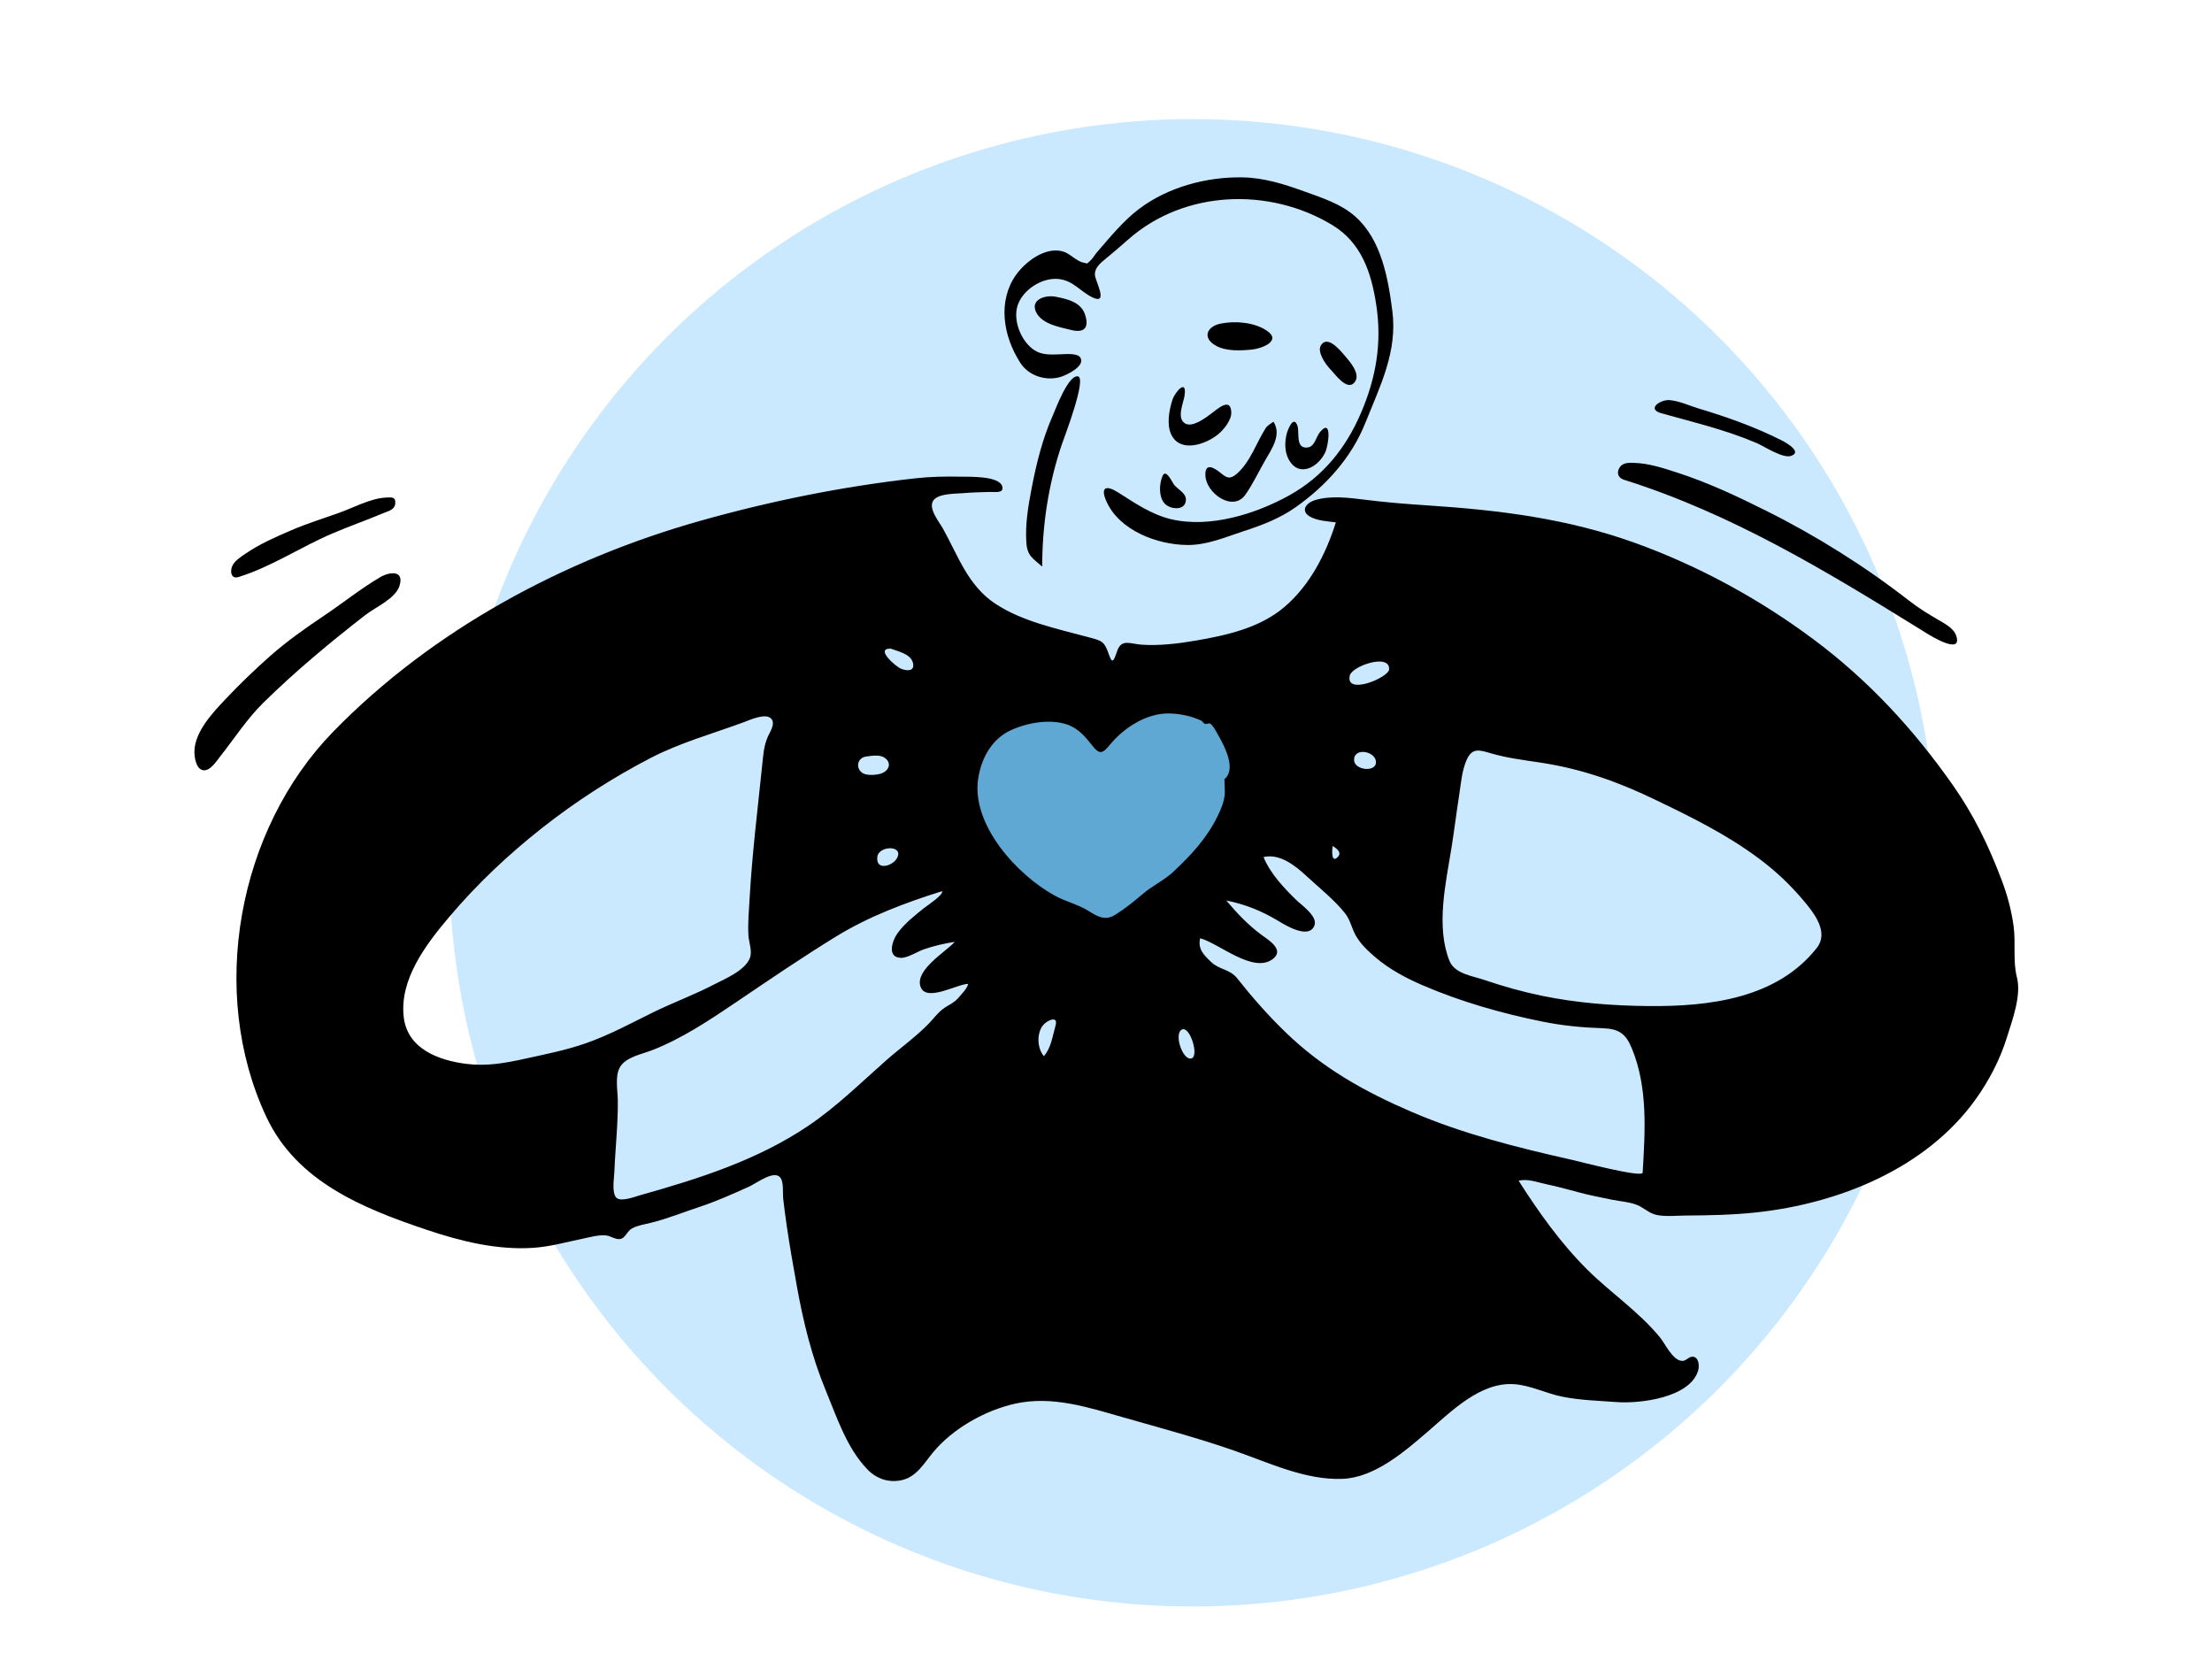 <svg width="650" height="488" viewBox="0 0 650 488" fill="none" xmlns="http://www.w3.org/2000/svg">
<circle cx="350.5" cy="253.5" r="218.5" fill="#CAE9FF"/>
<path fill-rule="evenodd" clip-rule="evenodd" d="M285.007 213.165C279.23 217.357 280.15 225.605 281.888 231.598C284.449 240.422 289.55 248.59 295.368 255.631C305.69 268.122 323.213 282.148 339.365 271.182C353.749 261.415 362.822 241.709 365.954 225.11C366.922 219.98 368.211 212.337 363.663 208.481C356.939 202.78 345.079 203.817 336.962 204.551C331.617 205.034 326.459 206.675 321.177 205.905C308.904 204.114 295.244 205.736 285.007 213.165Z" fill="#5FA8D3"/>
<path fill-rule="evenodd" clip-rule="evenodd" d="M533.853 278.531C522.151 293.39 502.256 295.738 484.586 295.592C473.976 295.504 463.345 294.704 452.943 292.54C447.335 291.373 441.765 289.827 436.346 287.97C432.767 286.743 427.439 286.129 425.916 282.291C421.898 272.161 424.854 259.459 426.508 249.178C427.35 243.949 427.982 238.688 428.8 233.454C429.324 230.106 429.575 226.401 430.977 223.269C432.618 219.599 434.691 220.332 438.163 221.346C442.946 222.744 447.856 223.324 452.774 224.076C464.775 225.91 475.246 229.61 486.153 234.853C496.938 240.037 507.399 245.154 517.019 252.363C521.893 256.016 526.092 259.981 530.005 264.637C533.027 268.234 537.539 273.849 533.853 278.531ZM482.7 344.53C482.606 346.13 464.267 341.3 461.853 340.758C446.018 337.203 429.869 333.154 414.919 326.729C400.965 320.734 388.67 313.874 377.69 303.221C372.571 298.255 367.968 293.026 363.563 287.457C361.355 284.666 358.338 284.99 355.876 282.629C353.661 280.503 351.963 278.844 352.655 275.667C358.189 277.126 368.408 286.301 374.144 281.668C377.414 279.027 372.879 276.268 370.786 274.738C366.85 271.861 363.484 268.31 360.356 264.584C365.728 265.627 370.728 267.641 375.403 270.444C377.48 271.689 384.599 276.205 386.256 271.901C387.276 269.25 382.449 265.92 380.944 264.454C377.248 260.854 373.258 256.651 371.296 251.811C376.148 250.685 380.721 254.438 384.024 257.495C387.692 260.889 392.187 264.451 395.262 268.362C396.849 270.379 397.194 272.762 398.433 274.938C399.828 277.385 402.058 279.484 404.19 281.295C408.297 284.785 413.101 287.354 418.032 289.48C429.3 294.336 441.377 297.773 453.388 300.184C459.28 301.367 465.027 301.912 471.008 302.112C475.656 302.269 477.712 303.66 479.487 307.946C484.289 319.546 483.417 332.307 482.7 344.53ZM344.777 256.144C342.09 258.661 338.598 260.24 335.79 262.66C333.318 264.789 330.467 267.061 327.708 268.782C324.763 270.62 322.563 269.332 319.911 267.669C316.798 265.718 313.22 264.927 310.014 263.181C298.929 257.142 285.367 242.344 287.437 228.756C288.314 222.997 291.288 217.33 296.689 214.717C301.595 212.345 308.725 211.028 313.973 213.011C316.933 214.13 319.051 216.6 320.948 219.029C323.159 221.86 324.006 221.413 326.259 218.683C330.289 213.799 336.935 209.514 343.505 209.616C346.771 209.668 350.015 210.358 352.956 211.714C353.355 211.898 353.576 212.455 353.977 212.644C354.468 212.875 355.275 212.393 355.617 212.61C356.478 213.155 357.338 214.861 357.834 215.726C359.828 219.197 363.417 226.005 359.8 228.928C359.798 228.929 359.961 232.882 359.911 233.333C359.656 235.692 358.841 237.639 357.792 239.796C354.641 246.276 349.989 251.264 344.777 256.144ZM350.136 310.968C347.59 311.76 344.848 303.774 347.29 302.499C349.618 301.283 352.441 310.251 350.136 310.968ZM310.153 301.419C309.271 304.436 308.899 307.859 306.743 310.314C304.769 307.97 304.574 303.643 306.489 301.233C307.582 299.858 311.117 298.123 310.153 301.419ZM391.616 248.565C391.602 248.641 394.679 250.114 393.178 251.726C391.126 253.926 391.409 249.643 391.616 248.565ZM404.334 223.979C404.298 227.03 397.848 226.293 397.894 223.225C397.95 219.45 404.371 220.746 404.334 223.979ZM396.634 198.487C397.272 195.694 408.492 191.81 408.187 196.677C408.033 199.117 395.28 204.424 396.634 198.487ZM281.611 293.192C280.353 294.706 278.567 295.303 277.059 296.464C275.478 297.682 274.348 299.262 272.968 300.691C269.176 304.616 264.611 307.84 260.52 311.445C253 318.073 245.795 325.197 237.457 330.818C222.555 340.861 205.275 346.353 188.121 351.163C186.7 351.562 182.606 353.17 181.201 351.972C179.684 350.68 180.455 346.134 180.525 344.415C180.809 337.368 181.63 330.238 181.541 323.201C181.504 320.311 180.659 316.202 182.166 313.557C183.848 310.604 188.544 309.74 191.449 308.628C200.279 305.25 208.785 299.551 216.585 294.273C226.173 287.784 235.857 281.188 245.724 275.131C255.391 269.197 266.054 265.223 276.837 261.834C277.337 262.884 272.192 266.266 271.603 266.741C268.782 269.014 265.713 271.371 263.619 274.372C262.136 276.496 260.616 281.304 264.71 281.427C266.694 281.487 269.628 279.565 271.427 278.944C274.399 277.917 277.462 277.197 280.571 276.728C277.898 279.674 268.839 284.965 270.487 289.864C272.086 294.619 281.337 289.071 284.521 289.071C283.999 290.729 282.687 291.898 281.611 293.192ZM172.327 306.461C166.403 308.547 160.331 309.733 154.217 311.079C148.389 312.362 143.002 313.33 137.033 312.578C128.791 311.541 119.671 308.124 118.626 298.749C117.387 287.642 125.224 277.436 131.952 269.467C140.141 259.772 149.337 251.104 159.303 243.256C169.257 235.415 180.001 228.503 191.258 222.667C199.822 218.228 209.493 215.532 218.548 212.2C220.271 211.567 225.035 209.339 226.647 211.185C227.949 212.677 226.177 215.164 225.583 216.55C224.425 219.252 224.266 221.972 223.967 224.873C222.632 237.828 221.025 250.779 220.286 263.789C220.08 267.415 219.717 271.208 219.928 274.837C220.045 276.846 221.09 279.406 220.394 281.368C219.057 285.14 212.932 287.637 209.686 289.322C203.875 292.338 197.721 294.589 191.851 297.474C185.403 300.642 179.126 304.067 172.327 306.461ZM254.486 222.284C256.112 222.061 258.548 221.618 259.998 222.672C261.888 224.047 261.392 225.961 259.646 226.958C258.267 227.746 255.04 227.962 253.678 227.247C251.357 226.028 251.75 222.662 254.486 222.284ZM263.492 252.283C262.178 254.473 257.375 255.91 257.794 251.822C258.152 248.321 265.912 248.248 263.492 252.283ZM261.709 190.565C263.821 191.384 267.655 192.085 268.281 194.805C268.864 197.337 266.468 197.17 264.738 196.473C263.316 195.901 256.979 190.522 261.709 190.565ZM592.672 287.142C591.439 282.336 592.378 277.015 591.697 272.092C591.037 267.321 589.848 262.936 588.143 258.438C584.367 248.483 580.041 239.521 573.92 230.783C562.391 214.329 549.016 199.836 532.866 187.818C516.921 175.953 499.265 166.311 480.562 159.553C460.729 152.386 440.765 149.892 419.85 148.518C413.604 148.109 407.364 147.623 401.154 146.833C396.615 146.255 390.925 145.545 386.437 146.936C383.617 147.811 382.042 150.272 385.114 151.887C387.291 153.033 390.142 153.17 392.547 153.474C389.642 162.713 384.915 171.984 377.423 178.346C370.11 184.557 360.323 186.686 351.093 188.262C346.088 189.115 340.484 189.776 335.401 189.408C332.187 189.176 329.68 187.686 328.383 191C327.483 193.301 327.058 195.827 325.871 192.352C324.468 188.242 323.78 188.268 319.415 187.101C310.49 184.714 300.258 182.536 292.471 177.375C284.393 172.02 281.583 163.356 277.074 155.289C275.958 153.295 272.594 149.259 274.313 146.975C275.885 144.885 280.997 145.094 283.338 144.876C285.809 144.646 288.294 144.636 290.773 144.54C292.209 144.484 295.098 145.073 294.52 142.926C293.648 139.69 284.31 140.105 281.99 140.052C277.678 139.955 273.306 140.055 269.015 140.53C247.739 142.886 226.272 147.241 205.684 153.049C165.74 164.316 127.053 185.077 97.902 214.988C69.92 243.699 61.055 291.477 78.257 328.136C87.197 347.188 106.598 355.014 125.405 361.335C135.325 364.669 145.829 367.277 156.374 366.648C161.434 366.346 166.236 364.982 171.172 363.954C173.324 363.506 175.773 362.791 177.984 362.971C179.658 363.108 181.265 364.646 182.835 363.829C183.949 363.249 184.434 361.584 185.795 360.875C187.43 360.024 189.412 359.716 191.178 359.287C196.085 358.094 200.837 356.159 205.634 354.572C210.595 352.931 215.276 350.818 220.035 348.681C222.439 347.602 228 343.214 229.566 346.422C230.28 347.886 229.976 350.709 230.15 352.245C230.455 354.93 230.813 357.609 231.204 360.283C232.066 366.17 233.098 372.032 234.156 377.887C236.065 388.451 238.525 398.565 242.638 408.502C245.922 416.437 248.806 425.431 254.904 431.743C257.566 434.498 261.199 435.738 265.017 434.872C269.361 433.887 271.523 429.938 274.159 426.744C279.961 419.717 289.538 414.333 298.383 412.395C309.213 410.022 319.762 413.493 330.1 416.444C341.034 419.565 352.166 422.539 362.899 426.29C372.9 429.787 383.699 434.951 394.546 434.502C404.005 434.11 412.84 426.404 419.661 420.53C426.513 414.63 435.079 405.992 444.931 406.687C449.823 407.032 454.281 409.394 459.045 410.355C464.276 411.409 469.842 411.559 475.161 411.952C481.765 412.44 496.537 410.716 498.98 402.764C499.342 401.584 499.345 399.155 497.788 398.683C496.357 398.25 495.626 399.925 494.269 399.848C491.51 399.693 489.354 394.877 487.838 393.012C481.721 385.486 473.33 379.872 466.465 373.072C458.714 365.395 452.097 356.093 446.256 346.919C448.897 346.232 451.746 347.373 454.301 347.915C457.406 348.574 460.432 349.369 463.492 350.213C466.864 351.142 470.285 351.781 473.707 352.49C476.261 353.017 479.651 353.177 481.956 354.459C483.968 355.579 485.091 356.781 487.589 357.106C490.13 357.436 492.738 357.158 495.29 357.14C502.193 357.094 509.081 356.965 515.951 356.235C540.227 353.653 565.96 343.374 580.557 322.976C584.528 317.427 587.726 311.28 589.748 304.758C591.325 299.665 594.045 292.489 592.672 287.142Z" fill="black"/>
<path fill-rule="evenodd" clip-rule="evenodd" d="M364.983 52.109C371.363 52.2 377.342 54.093 383.287 56.246C388.514 58.139 394.087 59.891 398.314 63.669C405.917 70.466 407.898 81.719 409.142 91.348C410.694 103.362 405.529 113.442 401.183 124.312C397.117 134.478 389.656 142.713 380.787 148.989C376.14 152.276 371.005 154.26 365.632 156C360.174 157.767 354.889 160.134 349.05 160.125C340.182 160.112 328.83 155.896 325.052 147.151C323.333 143.169 325.007 142.454 328.448 144.618C333.441 147.758 338.253 151.146 344.087 152.539C355.401 155.241 368.952 151.055 378.873 145.532C388.79 140.011 395.448 131.716 399.898 121.388C404.387 110.969 406.132 100.702 404.4 89.47C402.933 79.951 400.014 71.256 391.445 66.088C372.946 54.935 348.022 55.834 331.572 70.329C329.315 72.316 327.085 74.249 324.76 76.147C323.282 77.353 321.542 78.8 321.757 80.885C321.94 82.671 325.745 89.558 321.163 87.443C317.45 85.728 315.432 82.375 310.934 81.96C306.146 81.517 300.434 85.2 299.002 89.834C297.636 94.255 300.072 100.305 303.888 102.841C306.251 104.411 308.851 104.169 311.534 104.106C312.866 104.074 316.573 103.641 317.454 105.05C319.014 107.543 313.512 110.163 311.737 110.714C307.417 112.056 302.311 110.477 299.828 106.616C297.303 102.692 295.575 98.15 295.227 93.474C294.895 88.994 295.91 84.459 298.55 80.781C301.358 76.869 307.082 72.484 312.214 73.843C314.441 74.432 316.23 76.736 318.416 77.174C319.796 77.449 319.215 77.647 320.358 76.623C321.084 75.974 321.769 74.775 322.439 74.005C326.29 69.579 330.099 64.855 334.812 61.313C343.264 54.961 354.498 51.96 364.983 52.109ZM341.611 139.863C342.611 137.517 344.447 141.702 344.99 142.402C346.065 143.786 348.592 144.862 348.483 146.904C348.303 150.274 343.714 149.649 342.184 147.891C340.442 145.889 340.625 142.18 341.611 139.863ZM374.213 123.906C376.689 127.768 373.672 131.937 371.715 135.355C369.843 138.623 368.105 142.318 365.926 145.39C362.31 150.491 354.441 144.973 354.207 139.73C354.029 135.717 356.869 137.464 358.691 138.963C360.568 140.507 361.457 140.891 363.424 139.205C367.38 135.811 369.158 130.136 371.893 125.84C372.436 124.988 373.418 124.476 374.213 123.906ZM381.271 125.148C381.909 127.016 380.57 131.964 384.293 131.47C386.35 131.196 386.789 128.241 387.871 126.952C391.507 122.616 390.392 130.816 389.442 132.869C387.347 137.392 381.485 140.508 378.577 134.77C377.495 132.635 377.5 129.941 378.05 127.647C378.349 126.397 380.093 121.699 381.271 125.148ZM348.072 116.303C347.742 118.482 345.696 122.823 348.194 124.382C350.392 125.754 354.22 122.775 355.913 121.53C357.672 120.237 361.658 116.528 361.814 121.144C361.894 123.497 359.541 126.32 357.863 127.675C354.28 130.566 346.838 133.159 344.198 127.718C342.76 124.754 343.547 120.534 344.497 117.548C345.268 115.127 348.868 111.039 348.072 116.303ZM395.053 104.372C396.51 106.067 399.965 109.863 398.087 112.276C395.89 115.097 392.322 109.922 390.915 108.481C389.647 107.184 386.98 103.489 388.117 101.529C390 98.286 393.773 102.884 395.053 104.372ZM372.141 97.076C376.906 100.183 370.641 102.42 367.927 102.699C364.642 103.034 360.443 103.256 357.426 101.643C353.15 99.356 354.575 95.901 358.72 95.074C362.97 94.227 368.443 94.664 372.141 97.076ZM310.197 87.184C313.701 87.866 317.703 88.755 318.897 92.579C320.129 96.531 318.359 97.842 314.78 96.953C311.468 96.129 306.522 95.3 304.65 92.063C302.413 88.194 306.948 86.552 310.197 87.184Z" fill="black"/>
<path fill-rule="evenodd" clip-rule="evenodd" d="M117.398 172.103C116.222 175.904 110.27 178.425 107.302 180.736C96.921 188.82 86.777 197.238 77.392 206.464C72.521 211.253 68.834 217.046 64.609 222.372C63.579 223.672 61.753 226.584 59.731 226.31C57.513 226.011 57.065 222.187 57.136 220.517C57.378 214.823 62.574 209.323 66.279 205.402C70.447 200.993 74.902 196.696 79.453 192.682C84.464 188.262 89.901 184.463 95.441 180.743C100.882 177.091 106.099 172.872 111.757 169.563C114.422 168.005 118.848 167.413 117.398 172.103ZM480.278 136.002C484.611 136.139 488.839 137.562 492.926 138.882C501.915 141.788 510.477 145.819 518.919 150.032C533.72 157.417 547.964 166.353 561.02 176.512C563.75 178.635 566.548 180.356 569.515 182.092C571.415 183.204 574.123 184.561 574.855 186.828C576.714 192.59 567.331 186.807 566 185.98L564.127 184.817C536.347 167.582 508.6 150.837 477.177 140.953C475.503 140.427 474.983 138.932 475.861 137.45C476.813 135.845 478.668 135.951 480.278 136.002ZM116.133 148.061C115.933 149.816 113.947 150.215 112.609 150.778C107.613 152.879 102.493 154.67 97.51 156.805C88.263 160.768 79.772 166.52 70.12 169.528C67.914 170.216 67.589 167.988 68.179 166.471C68.837 164.779 70.812 163.591 72.241 162.612C76.362 159.786 81.037 157.754 85.613 155.791C90.15 153.843 94.822 152.37 99.475 150.737C103.798 149.219 108.817 146.395 113.46 146.186L113.663 146.176C115.14 146.101 116.367 146.001 116.133 148.061ZM488.165 121.409C483.747 120.165 487.921 117.365 490.546 117.562C493.475 117.782 496.306 119.166 499.084 120.001C507.576 122.553 515.448 125.345 523.381 129.307C524.564 129.898 529.777 132.702 526.329 133.944C523.939 134.804 518.359 131.113 516.307 130.228C507.291 126.336 497.604 124.066 488.165 121.409Z" fill="black"/>
<path fill-rule="evenodd" clip-rule="evenodd" d="M312.056 130.471C312.608 128.849 319.438 111.12 316.765 110.585C313.933 110.018 310.148 120.305 309.327 122.163C306.293 129.027 304.497 136.392 303.089 143.754C302.109 148.881 301.247 154.132 301.591 159.373C301.854 163.401 303.516 164.011 306.255 166.479C306.255 154.245 308.112 142.05 312.056 130.471Z" fill="black"/>
</svg>
